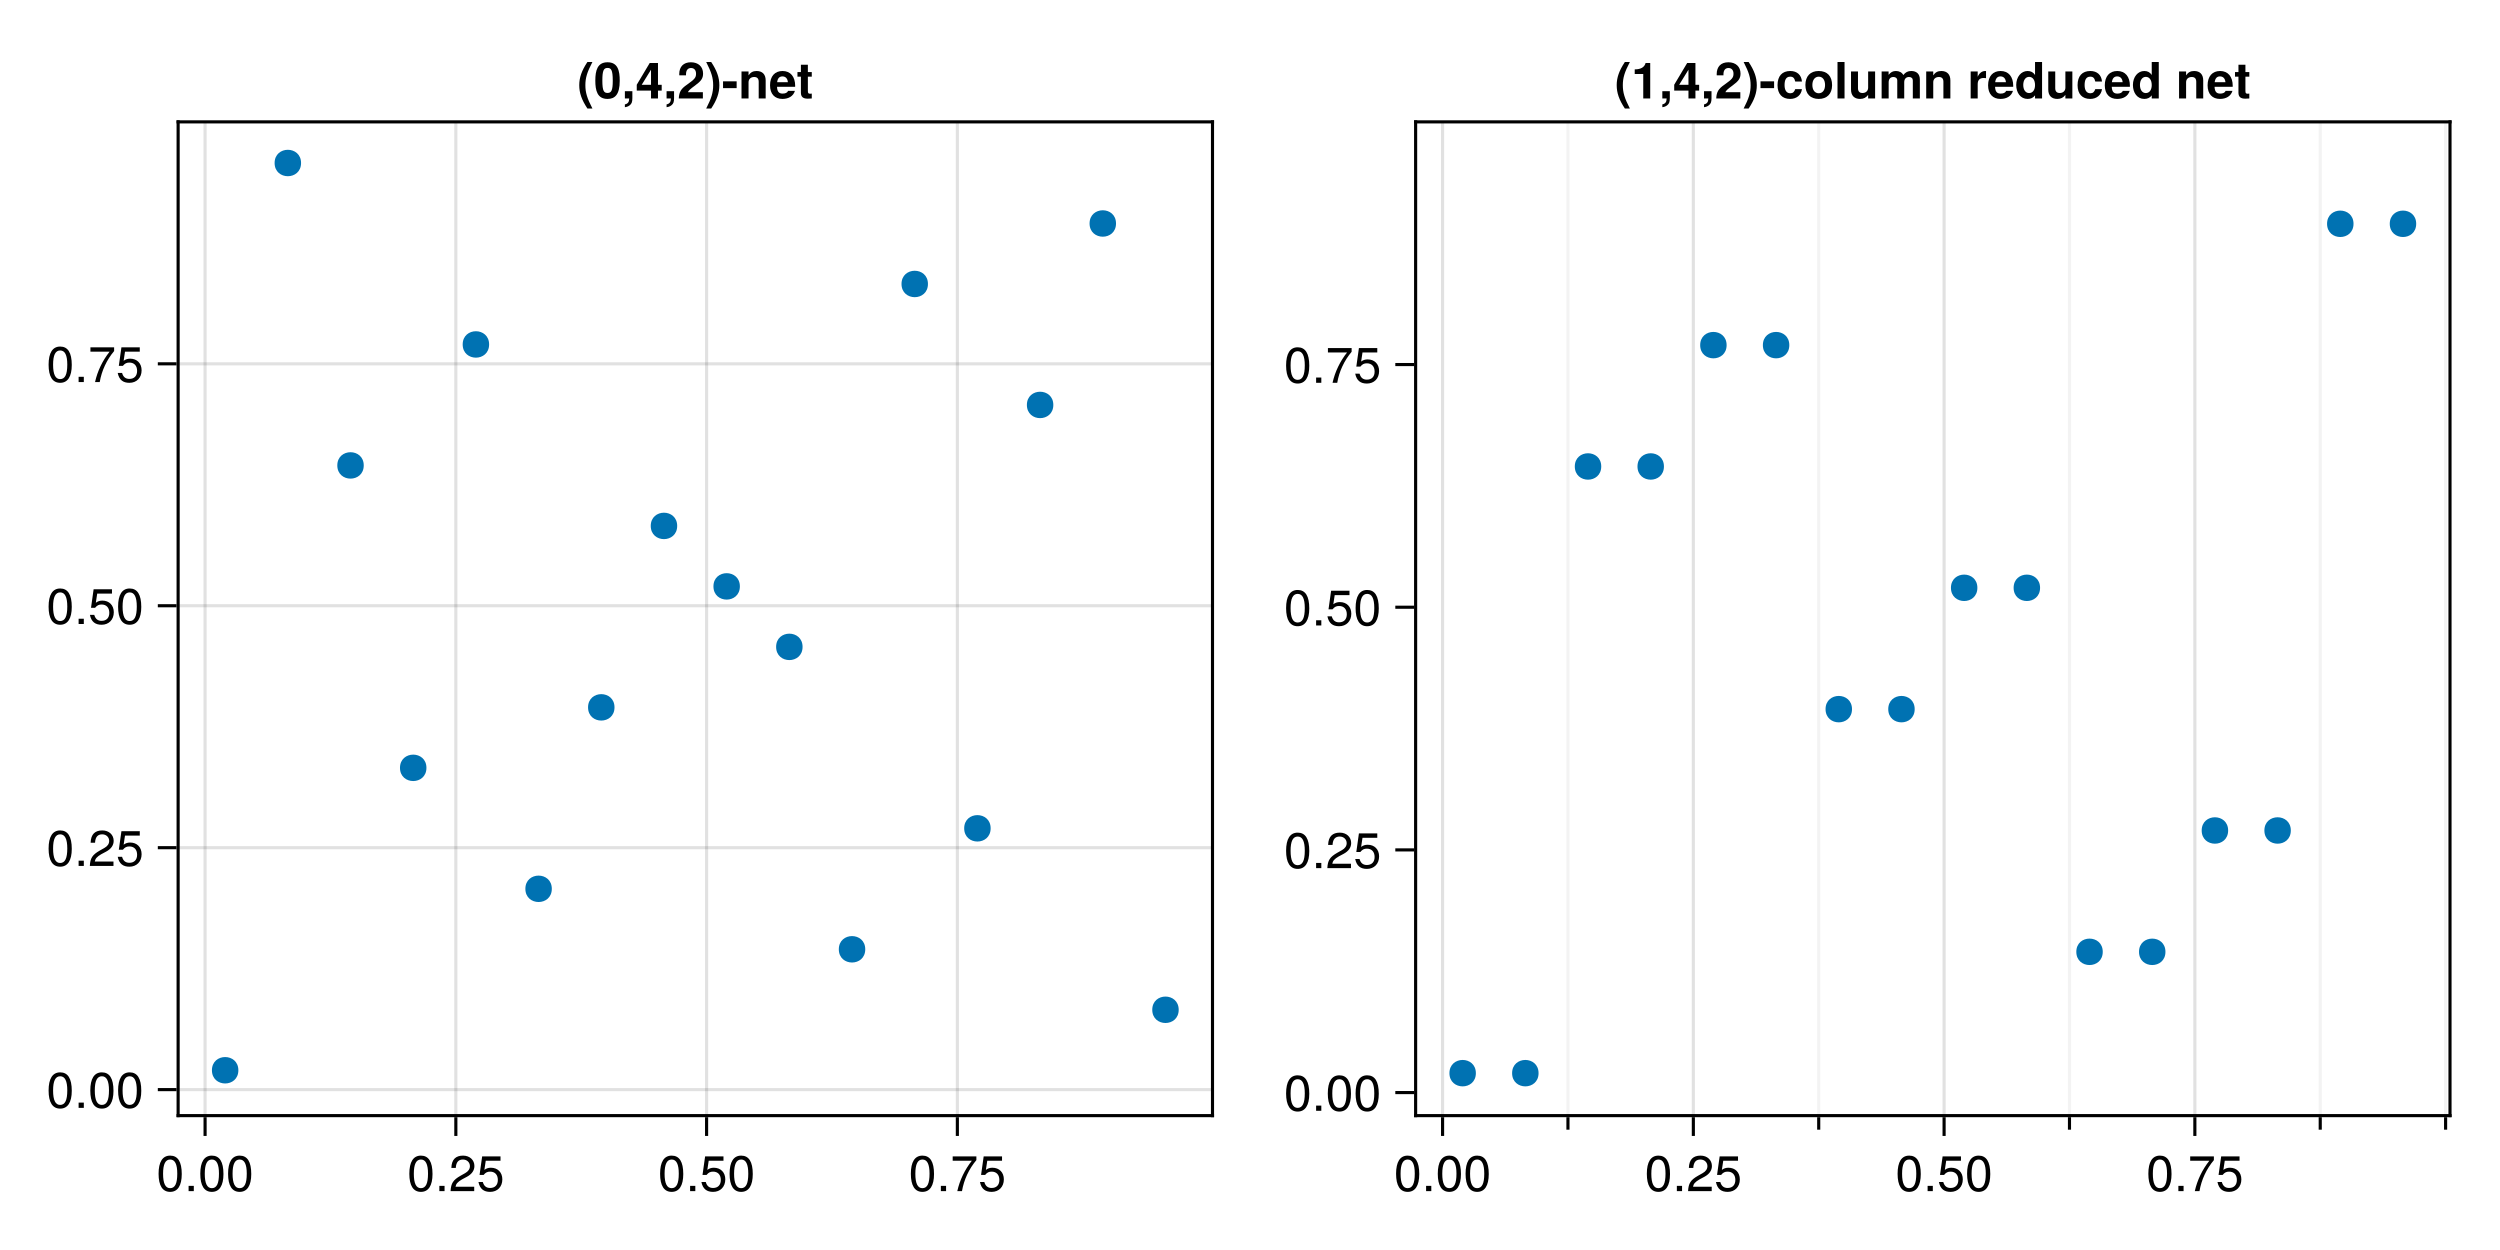 <?xml version="1.0" encoding="UTF-8"?>
<svg xmlns="http://www.w3.org/2000/svg" xmlns:xlink="http://www.w3.org/1999/xlink" width="600" height="300" viewBox="0 0 600 300">
<defs>
<g>
<g id="glyph-0-0-dXJRCgRQ">
<path d="M 6.078 -4.094 C 6.078 -1.297 5.094 0.188 3.297 0.188 C 1.469 0.188 0.516 -1.297 0.516 -4.156 C 0.516 -7.016 1.469 -8.516 3.297 -8.516 C 5.141 -8.516 6.078 -7.047 6.078 -4.094 Z M 5 -4.188 C 5 -6.469 4.438 -7.578 3.297 -7.578 C 2.156 -7.578 1.594 -6.484 1.594 -4.156 C 1.594 -1.828 2.156 -0.703 3.281 -0.703 C 4.453 -0.703 5 -1.781 5 -4.188 Z M 5 -4.188 "/>
</g>
<g id="glyph-1-0-dXJRCgRQ">
<path d="M 2.297 0 C 2.297 0 1.047 0 1.047 0 C 1.047 0 1.047 -1.25 1.047 -1.25 C 1.047 -1.25 2.297 -1.25 2.297 -1.25 C 2.297 -1.25 2.297 0 2.297 0 Z M 2.297 0 "/>
</g>
<g id="glyph-1-1-dXJRCgRQ">
<path d="M 6.078 -4.094 C 6.078 -1.297 5.094 0.188 3.297 0.188 C 1.469 0.188 0.516 -1.297 0.516 -4.156 C 0.516 -7.016 1.469 -8.516 3.297 -8.516 C 5.141 -8.516 6.078 -7.047 6.078 -4.094 Z M 5 -4.188 C 5 -6.469 4.438 -7.578 3.297 -7.578 C 2.156 -7.578 1.594 -6.484 1.594 -4.156 C 1.594 -1.828 2.156 -0.703 3.281 -0.703 C 4.453 -0.703 5 -1.781 5 -4.188 Z M 5 -4.188 "/>
</g>
<g id="glyph-1-2-dXJRCgRQ">
<path d="M 6.156 -2.812 C 6.156 -1.016 4.953 0.188 3.234 0.188 C 1.734 0.188 0.766 -0.484 0.422 -2.188 C 0.422 -2.188 1.469 -2.188 1.469 -2.188 C 1.734 -1.219 2.297 -0.75 3.219 -0.75 C 4.375 -0.75 5.078 -1.453 5.078 -2.672 C 5.078 -3.938 4.359 -4.672 3.219 -4.672 C 2.562 -4.672 2.141 -4.469 1.656 -3.875 C 1.656 -3.875 0.688 -3.875 0.688 -3.875 C 0.688 -3.875 1.312 -8.328 1.312 -8.328 C 1.312 -8.328 5.719 -8.328 5.719 -8.328 C 5.719 -8.328 5.719 -7.281 5.719 -7.281 C 5.719 -7.281 2.172 -7.281 2.172 -7.281 C 2.172 -7.281 1.844 -5.094 1.844 -5.094 C 2.328 -5.453 2.812 -5.609 3.406 -5.609 C 5.047 -5.609 6.156 -4.5 6.156 -2.812 Z M 6.156 -2.812 "/>
</g>
<g id="glyph-2-0-dXJRCgRQ">
<path d="M 6.078 -4.094 C 6.078 -1.297 5.094 0.188 3.297 0.188 C 1.469 0.188 0.516 -1.297 0.516 -4.156 C 0.516 -7.016 1.469 -8.516 3.297 -8.516 C 5.141 -8.516 6.078 -7.047 6.078 -4.094 Z M 5 -4.188 C 5 -6.469 4.438 -7.578 3.297 -7.578 C 2.156 -7.578 1.594 -6.484 1.594 -4.156 C 1.594 -1.828 2.156 -0.703 3.281 -0.703 C 4.453 -0.703 5 -1.781 5 -4.188 Z M 5 -4.188 "/>
</g>
<g id="glyph-3-0-dXJRCgRQ">
<path d="M 6.078 -4.094 C 6.078 -1.297 5.094 0.188 3.297 0.188 C 1.469 0.188 0.516 -1.297 0.516 -4.156 C 0.516 -7.016 1.469 -8.516 3.297 -8.516 C 5.141 -8.516 6.078 -7.047 6.078 -4.094 Z M 5 -4.188 C 5 -6.469 4.438 -7.578 3.297 -7.578 C 2.156 -7.578 1.594 -6.484 1.594 -4.156 C 1.594 -1.828 2.156 -0.703 3.281 -0.703 C 4.453 -0.703 5 -1.781 5 -4.188 Z M 5 -4.188 "/>
</g>
<g id="glyph-3-1-dXJRCgRQ">
<path d="M 6.156 -2.812 C 6.156 -1.016 4.953 0.188 3.234 0.188 C 1.734 0.188 0.766 -0.484 0.422 -2.188 C 0.422 -2.188 1.469 -2.188 1.469 -2.188 C 1.734 -1.219 2.297 -0.75 3.219 -0.75 C 4.375 -0.75 5.078 -1.453 5.078 -2.672 C 5.078 -3.938 4.359 -4.672 3.219 -4.672 C 2.562 -4.672 2.141 -4.469 1.656 -3.875 C 1.656 -3.875 0.688 -3.875 0.688 -3.875 C 0.688 -3.875 1.312 -8.328 1.312 -8.328 C 1.312 -8.328 5.719 -8.328 5.719 -8.328 C 5.719 -8.328 5.719 -7.281 5.719 -7.281 C 5.719 -7.281 2.172 -7.281 2.172 -7.281 C 2.172 -7.281 1.844 -5.094 1.844 -5.094 C 2.328 -5.453 2.812 -5.609 3.406 -5.609 C 5.047 -5.609 6.156 -4.5 6.156 -2.812 Z M 6.156 -2.812 "/>
</g>
<g id="glyph-3-2-dXJRCgRQ">
<path d="M 2.297 0 C 2.297 0 1.047 0 1.047 0 C 1.047 0 1.047 -1.25 1.047 -1.25 C 1.047 -1.25 2.297 -1.25 2.297 -1.25 C 2.297 -1.25 2.297 0 2.297 0 Z M 2.297 0 "/>
</g>
<g id="glyph-3-3-dXJRCgRQ">
<path d="M 6.125 -6.016 C 6.125 -4.969 5.516 -4.078 4.328 -3.438 C 4.328 -3.438 3.125 -2.797 3.125 -2.797 C 2.094 -2.188 1.703 -1.734 1.594 -1.047 C 1.594 -1.047 6.078 -1.047 6.078 -1.047 C 6.078 -1.047 6.078 0 6.078 0 C 6.078 0 0.406 0 0.406 0 C 0.5 -1.875 1.016 -2.672 2.797 -3.688 C 2.797 -3.688 3.906 -4.312 3.906 -4.312 C 4.656 -4.734 5.047 -5.312 5.047 -5.984 C 5.047 -6.906 4.328 -7.578 3.375 -7.578 C 2.328 -7.578 1.734 -6.984 1.656 -5.562 C 1.656 -5.562 0.594 -5.562 0.594 -5.562 C 0.656 -7.625 1.672 -8.516 3.406 -8.516 C 5.016 -8.516 6.125 -7.453 6.125 -6.016 Z M 6.125 -6.016 "/>
</g>
<g id="glyph-3-4-dXJRCgRQ">
<path d="M 6.234 -7.438 C 4.453 -5.312 3.25 -2.75 2.781 0 C 2.781 0 1.656 0 1.656 0 C 2.25 -2.656 3.453 -5.141 5.141 -7.281 C 5.141 -7.281 0.547 -7.281 0.547 -7.281 C 0.547 -7.281 0.547 -8.328 0.547 -8.328 C 0.547 -8.328 6.234 -8.328 6.234 -8.328 C 6.234 -8.328 6.234 -7.438 6.234 -7.438 Z M 6.234 -7.438 "/>
</g>
<g id="glyph-4-0-dXJRCgRQ">
<path d="M 2.297 0 C 2.297 0 1.047 0 1.047 0 C 1.047 0 1.047 -1.25 1.047 -1.25 C 1.047 -1.25 2.297 -1.25 2.297 -1.25 C 2.297 -1.25 2.297 0 2.297 0 Z M 2.297 0 "/>
</g>
<g id="glyph-4-1-dXJRCgRQ">
<path d="M 6.156 -2.812 C 6.156 -1.016 4.953 0.188 3.234 0.188 C 1.734 0.188 0.766 -0.484 0.422 -2.188 C 0.422 -2.188 1.469 -2.188 1.469 -2.188 C 1.734 -1.219 2.297 -0.75 3.219 -0.75 C 4.375 -0.75 5.078 -1.453 5.078 -2.672 C 5.078 -3.938 4.359 -4.672 3.219 -4.672 C 2.562 -4.672 2.141 -4.469 1.656 -3.875 C 1.656 -3.875 0.688 -3.875 0.688 -3.875 C 0.688 -3.875 1.312 -8.328 1.312 -8.328 C 1.312 -8.328 5.719 -8.328 5.719 -8.328 C 5.719 -8.328 5.719 -7.281 5.719 -7.281 C 5.719 -7.281 2.172 -7.281 2.172 -7.281 C 2.172 -7.281 1.844 -5.094 1.844 -5.094 C 2.328 -5.453 2.812 -5.609 3.406 -5.609 C 5.047 -5.609 6.156 -4.5 6.156 -2.812 Z M 6.156 -2.812 "/>
</g>
<g id="glyph-5-0-dXJRCgRQ">
<path d="M 6.125 -6.016 C 6.125 -4.969 5.516 -4.078 4.328 -3.438 C 4.328 -3.438 3.125 -2.797 3.125 -2.797 C 2.094 -2.188 1.703 -1.734 1.594 -1.047 C 1.594 -1.047 6.078 -1.047 6.078 -1.047 C 6.078 -1.047 6.078 0 6.078 0 C 6.078 0 0.406 0 0.406 0 C 0.5 -1.875 1.016 -2.672 2.797 -3.688 C 2.797 -3.688 3.906 -4.312 3.906 -4.312 C 4.656 -4.734 5.047 -5.312 5.047 -5.984 C 5.047 -6.906 4.328 -7.578 3.375 -7.578 C 2.328 -7.578 1.734 -6.984 1.656 -5.562 C 1.656 -5.562 0.594 -5.562 0.594 -5.562 C 0.656 -7.625 1.672 -8.516 3.406 -8.516 C 5.016 -8.516 6.125 -7.453 6.125 -6.016 Z M 6.125 -6.016 "/>
</g>
<g id="glyph-5-1-dXJRCgRQ">
<path d="M 6.078 -4.094 C 6.078 -1.297 5.094 0.188 3.297 0.188 C 1.469 0.188 0.516 -1.297 0.516 -4.156 C 0.516 -7.016 1.469 -8.516 3.297 -8.516 C 5.141 -8.516 6.078 -7.047 6.078 -4.094 Z M 5 -4.188 C 5 -6.469 4.438 -7.578 3.297 -7.578 C 2.156 -7.578 1.594 -6.484 1.594 -4.156 C 1.594 -1.828 2.156 -0.703 3.281 -0.703 C 4.453 -0.703 5 -1.781 5 -4.188 Z M 5 -4.188 "/>
</g>
<g id="glyph-6-0-dXJRCgRQ">
<path d="M 6.234 -7.438 C 4.453 -5.312 3.25 -2.75 2.781 0 C 2.781 0 1.656 0 1.656 0 C 2.25 -2.656 3.453 -5.141 5.141 -7.281 C 5.141 -7.281 0.547 -7.281 0.547 -7.281 C 0.547 -7.281 0.547 -8.328 0.547 -8.328 C 0.547 -8.328 6.234 -8.328 6.234 -8.328 C 6.234 -8.328 6.234 -7.438 6.234 -7.438 Z M 6.234 -7.438 "/>
</g>
<g id="glyph-6-1-dXJRCgRQ">
<path d="M 2.297 0 C 2.297 0 1.047 0 1.047 0 C 1.047 0 1.047 -1.25 1.047 -1.25 C 1.047 -1.25 2.297 -1.25 2.297 -1.25 C 2.297 -1.25 2.297 0 2.297 0 Z M 2.297 0 "/>
</g>
<g id="glyph-6-2-dXJRCgRQ">
<path d="M 6.078 -4.094 C 6.078 -1.297 5.094 0.188 3.297 0.188 C 1.469 0.188 0.516 -1.297 0.516 -4.156 C 0.516 -7.016 1.469 -8.516 3.297 -8.516 C 5.141 -8.516 6.078 -7.047 6.078 -4.094 Z M 5 -4.188 C 5 -6.469 4.438 -7.578 3.297 -7.578 C 2.156 -7.578 1.594 -6.484 1.594 -4.156 C 1.594 -1.828 2.156 -0.703 3.281 -0.703 C 4.453 -0.703 5 -1.781 5 -4.188 Z M 5 -4.188 "/>
</g>
<g id="glyph-7-0-dXJRCgRQ">
<path d="M 6.078 -4.094 C 6.078 -1.297 5.094 0.188 3.297 0.188 C 1.469 0.188 0.516 -1.297 0.516 -4.156 C 0.516 -7.016 1.469 -8.516 3.297 -8.516 C 5.141 -8.516 6.078 -7.047 6.078 -4.094 Z M 5 -4.188 C 5 -6.469 4.438 -7.578 3.297 -7.578 C 2.156 -7.578 1.594 -6.484 1.594 -4.156 C 1.594 -1.828 2.156 -0.703 3.281 -0.703 C 4.453 -0.703 5 -1.781 5 -4.188 Z M 5 -4.188 "/>
</g>
<g id="glyph-7-1-dXJRCgRQ">
<path d="M 6.125 -6.016 C 6.125 -4.969 5.516 -4.078 4.328 -3.438 C 4.328 -3.438 3.125 -2.797 3.125 -2.797 C 2.094 -2.188 1.703 -1.734 1.594 -1.047 C 1.594 -1.047 6.078 -1.047 6.078 -1.047 C 6.078 -1.047 6.078 0 6.078 0 C 6.078 0 0.406 0 0.406 0 C 0.5 -1.875 1.016 -2.672 2.797 -3.688 C 2.797 -3.688 3.906 -4.312 3.906 -4.312 C 4.656 -4.734 5.047 -5.312 5.047 -5.984 C 5.047 -6.906 4.328 -7.578 3.375 -7.578 C 2.328 -7.578 1.734 -6.984 1.656 -5.562 C 1.656 -5.562 0.594 -5.562 0.594 -5.562 C 0.656 -7.625 1.672 -8.516 3.406 -8.516 C 5.016 -8.516 6.125 -7.453 6.125 -6.016 Z M 6.125 -6.016 "/>
</g>
<g id="glyph-7-2-dXJRCgRQ">
<path d="M 6.156 -2.812 C 6.156 -1.016 4.953 0.188 3.234 0.188 C 1.734 0.188 0.766 -0.484 0.422 -2.188 C 0.422 -2.188 1.469 -2.188 1.469 -2.188 C 1.734 -1.219 2.297 -0.75 3.219 -0.75 C 4.375 -0.75 5.078 -1.453 5.078 -2.672 C 5.078 -3.938 4.359 -4.672 3.219 -4.672 C 2.562 -4.672 2.141 -4.469 1.656 -3.875 C 1.656 -3.875 0.688 -3.875 0.688 -3.875 C 0.688 -3.875 1.312 -8.328 1.312 -8.328 C 1.312 -8.328 5.719 -8.328 5.719 -8.328 C 5.719 -8.328 5.719 -7.281 5.719 -7.281 C 5.719 -7.281 2.172 -7.281 2.172 -7.281 C 2.172 -7.281 1.844 -5.094 1.844 -5.094 C 2.328 -5.453 2.812 -5.609 3.406 -5.609 C 5.047 -5.609 6.156 -4.5 6.156 -2.812 Z M 6.156 -2.812 "/>
</g>
<g id="glyph-8-0-dXJRCgRQ">
<path d="M 2.297 0 C 2.297 0 1.047 0 1.047 0 C 1.047 0 1.047 -1.25 1.047 -1.25 C 1.047 -1.25 2.297 -1.25 2.297 -1.25 C 2.297 -1.25 2.297 0 2.297 0 Z M 2.297 0 "/>
</g>
<g id="glyph-9-0-dXJRCgRQ">
<path d="M 6.078 -4.094 C 6.078 -1.297 5.094 0.188 3.297 0.188 C 1.469 0.188 0.516 -1.297 0.516 -4.156 C 0.516 -7.016 1.469 -8.516 3.297 -8.516 C 5.141 -8.516 6.078 -7.047 6.078 -4.094 Z M 5 -4.188 C 5 -6.469 4.438 -7.578 3.297 -7.578 C 2.156 -7.578 1.594 -6.484 1.594 -4.156 C 1.594 -1.828 2.156 -0.703 3.281 -0.703 C 4.453 -0.703 5 -1.781 5 -4.188 Z M 5 -4.188 "/>
</g>
<g id="glyph-9-1-dXJRCgRQ">
<path d="M 6.234 -7.438 C 4.453 -5.312 3.25 -2.75 2.781 0 C 2.781 0 1.656 0 1.656 0 C 2.25 -2.656 3.453 -5.141 5.141 -7.281 C 5.141 -7.281 0.547 -7.281 0.547 -7.281 C 0.547 -7.281 0.547 -8.328 0.547 -8.328 C 0.547 -8.328 6.234 -8.328 6.234 -8.328 C 6.234 -8.328 6.234 -7.438 6.234 -7.438 Z M 6.234 -7.438 "/>
</g>
<g id="glyph-9-2-dXJRCgRQ">
<path d="M 6.156 -2.812 C 6.156 -1.016 4.953 0.188 3.234 0.188 C 1.734 0.188 0.766 -0.484 0.422 -2.188 C 0.422 -2.188 1.469 -2.188 1.469 -2.188 C 1.734 -1.219 2.297 -0.75 3.219 -0.75 C 4.375 -0.75 5.078 -1.453 5.078 -2.672 C 5.078 -3.938 4.359 -4.672 3.219 -4.672 C 2.562 -4.672 2.141 -4.469 1.656 -3.875 C 1.656 -3.875 0.688 -3.875 0.688 -3.875 C 0.688 -3.875 1.312 -8.328 1.312 -8.328 C 1.312 -8.328 5.719 -8.328 5.719 -8.328 C 5.719 -8.328 5.719 -7.281 5.719 -7.281 C 5.719 -7.281 2.172 -7.281 2.172 -7.281 C 2.172 -7.281 1.844 -5.094 1.844 -5.094 C 2.328 -5.453 2.812 -5.609 3.406 -5.609 C 5.047 -5.609 6.156 -4.5 6.156 -2.812 Z M 6.156 -2.812 "/>
</g>
<g id="glyph-10-0-dXJRCgRQ">
<path d="M 2.297 0 C 2.297 0 1.047 0 1.047 0 C 1.047 0 1.047 -1.25 1.047 -1.25 C 1.047 -1.25 2.297 -1.25 2.297 -1.25 C 2.297 -1.25 2.297 0 2.297 0 Z M 2.297 0 "/>
</g>
<g id="glyph-11-0-dXJRCgRQ">
<path d="M 3.641 2.406 C 3.641 2.406 2.438 2.406 2.438 2.406 C 1.062 0.328 0.484 -1.328 0.484 -3.188 C 0.484 -5.016 1.062 -6.672 2.438 -8.75 C 2.438 -8.75 3.641 -8.75 3.641 -8.75 C 2.359 -6.297 1.953 -4.938 1.953 -3.188 C 1.953 -1.422 2.359 -0.078 3.641 2.406 Z M 3.641 2.406 "/>
</g>
<g id="glyph-11-1-dXJRCgRQ">
<path d="M 2.562 -0.109 C 2.562 0.828 2.406 1.266 1.922 1.641 C 1.594 1.891 1.266 2.031 0.766 2.094 C 0.766 2.094 0.766 1.422 0.766 1.422 C 1.469 1.266 1.797 0.859 1.797 0.031 C 1.797 0.031 1.797 0 1.797 0 C 1.797 0 0.766 0 0.766 0 C 0.766 0 0.766 -1.75 0.766 -1.75 C 0.766 -1.75 2.562 -1.75 2.562 -1.75 C 2.562 -1.75 2.562 -0.109 2.562 -0.109 Z M 2.562 -0.109 "/>
</g>
<g id="glyph-11-2-dXJRCgRQ">
<path d="M 6.547 0 C 6.547 0 4.875 0 4.875 0 C 4.875 0 4.875 -4 4.875 -4 C 4.875 -4.766 4.516 -5.156 3.797 -5.156 C 2.969 -5.156 2.438 -4.656 2.438 -3.891 C 2.438 -3.891 2.438 0 2.438 0 C 2.438 0 0.75 0 0.75 0 C 0.75 0 0.75 -6.484 0.75 -6.484 C 0.75 -6.484 2.438 -6.484 2.438 -6.484 C 2.438 -6.484 2.438 -5.547 2.438 -5.547 C 2.922 -6.266 3.5 -6.594 4.375 -6.594 C 5.766 -6.594 6.547 -5.766 6.547 -4.344 C 6.547 -4.344 6.547 0 6.547 0 Z M 6.547 0 "/>
</g>
<g id="glyph-11-3-dXJRCgRQ">
<path d="M 6.297 -3 C 6.297 -3 6.281 -2.797 6.281 -2.797 C 6.281 -2.797 1.938 -2.797 1.938 -2.797 C 1.984 -1.531 2.5 -1.172 3.281 -1.172 C 3.906 -1.172 4.422 -1.359 4.578 -1.828 C 4.578 -1.828 6.234 -1.828 6.234 -1.828 C 5.859 -0.547 4.688 0.109 3.234 0.109 C 1.391 0.109 0.266 -1.078 0.266 -3.156 C 0.266 -5.328 1.406 -6.594 3.266 -6.594 C 5.172 -6.594 6.297 -5.234 6.297 -3 Z M 4.547 -3.906 C 4.469 -4.844 3.953 -5.297 3.234 -5.297 C 2.5 -5.297 2.078 -4.812 1.969 -3.906 C 1.969 -3.906 4.547 -3.906 4.547 -3.906 Z M 4.547 -3.906 "/>
</g>
<g id="glyph-11-4-dXJRCgRQ">
<path d="M 4.531 0 C 4.531 0 2.859 0 2.859 0 C 2.859 0 2.859 -5.875 2.859 -5.875 C 2.859 -5.875 0.812 -5.875 0.812 -5.875 C 0.812 -5.875 0.812 -6.984 0.812 -6.984 C 2.281 -6.984 3.156 -7.5 3.422 -8.516 C 3.422 -8.516 4.531 -8.516 4.531 -8.516 C 4.531 -8.516 4.531 0 4.531 0 Z M 4.531 0 "/>
</g>
<g id="glyph-11-5-dXJRCgRQ">
<path d="M 6.266 -1.891 C 6.266 -1.891 5.375 -1.891 5.375 -1.891 C 5.375 -1.891 5.375 0 5.375 0 C 5.375 0 3.703 0 3.703 0 C 3.703 0 3.703 -1.891 3.703 -1.891 C 3.703 -1.891 0.281 -1.891 0.281 -1.891 C 0.281 -1.891 0.281 -3.297 0.281 -3.297 C 0.281 -3.297 3.391 -8.516 3.391 -8.516 C 3.391 -8.516 5.375 -8.516 5.375 -8.516 C 5.375 -8.516 5.375 -3.281 5.375 -3.281 C 5.375 -3.281 6.266 -3.281 6.266 -3.281 C 6.266 -3.281 6.266 -1.891 6.266 -1.891 Z M 3.703 -3.281 C 3.703 -3.281 3.703 -6.906 3.703 -6.906 C 3.703 -6.906 1.469 -3.281 1.469 -3.281 C 1.469 -3.281 3.703 -3.281 3.703 -3.281 Z M 3.703 -3.281 "/>
</g>
<g id="glyph-11-6-dXJRCgRQ">
<path d="M 6.188 -5.984 C 6.188 -4.844 5.75 -4.188 4.266 -3.109 C 3.031 -2.203 2.766 -1.953 2.547 -1.5 C 2.547 -1.5 6.141 -1.5 6.141 -1.5 C 6.141 -1.5 6.141 0 6.141 0 C 6.141 0 0.359 0 0.359 0 C 0.438 -1.578 0.891 -2.328 2.328 -3.312 C 4.203 -4.641 4.5 -5.016 4.5 -5.953 C 4.5 -6.797 4.047 -7.312 3.297 -7.312 C 2.531 -7.312 2.094 -6.766 2.094 -5.812 C 2.094 -5.812 2.094 -5.547 2.094 -5.547 C 2.094 -5.547 0.484 -5.547 0.484 -5.547 C 0.469 -5.672 0.469 -5.766 0.469 -5.844 C 0.469 -7.641 1.5 -8.688 3.266 -8.688 C 5.047 -8.688 6.188 -7.625 6.188 -5.984 Z M 6.188 -5.984 "/>
</g>
<g id="glyph-11-7-dXJRCgRQ">
<path d="M 3.422 -3.172 C 3.422 -1.328 2.844 0.328 1.469 2.406 C 1.469 2.406 0.266 2.406 0.266 2.406 C 1.531 -0.047 1.938 -1.422 1.938 -3.172 C 1.938 -4.938 1.531 -6.281 0.266 -8.75 C 0.266 -8.75 1.469 -8.75 1.469 -8.75 C 2.844 -6.672 3.422 -5.016 3.422 -3.172 Z M 3.422 -3.172 "/>
</g>
<g id="glyph-11-8-dXJRCgRQ">
<path d="M 3.578 -2.484 C 3.578 -2.484 0.312 -2.484 0.312 -2.484 C 0.312 -2.484 0.312 -4.109 0.312 -4.109 C 0.312 -4.109 3.578 -4.109 3.578 -4.109 C 3.578 -4.109 3.578 -2.484 3.578 -2.484 Z M 3.578 -2.484 "/>
</g>
<g id="glyph-11-9-dXJRCgRQ">
<path d="M 6.266 -2.25 C 6.109 -0.859 5.016 0.109 3.438 0.109 C 1.531 0.109 0.406 -1.062 0.406 -3.188 C 0.406 -5.406 1.531 -6.594 3.469 -6.594 C 5.094 -6.594 6.141 -5.641 6.266 -4.062 C 6.266 -4.062 4.656 -4.062 4.656 -4.062 C 4.469 -4.906 4.141 -5.234 3.453 -5.234 C 2.406 -5.234 2.094 -4.375 2.094 -3.188 C 2.094 -1.938 2.609 -1.25 3.453 -1.25 C 4.109 -1.25 4.438 -1.578 4.656 -2.25 C 4.656 -2.25 6.266 -2.25 6.266 -2.25 Z M 6.266 -2.25 "/>
</g>
<g id="glyph-11-1-dXJRCgRQ0">
<path d="M 2.484 0 C 2.484 0 0.797 0 0.797 0 C 0.797 0 0.797 -8.75 0.797 -8.75 C 0.797 -8.75 2.484 -8.75 2.484 -8.75 C 2.484 -8.75 2.484 0 2.484 0 Z M 2.484 0 "/>
</g>
<g id="glyph-11-1-dXJRCgRQ1">
<path d="M 6.484 0 C 6.484 0 4.812 0 4.812 0 C 4.812 0 4.812 -0.859 4.812 -0.859 C 4.328 -0.219 3.75 0.109 2.875 0.109 C 1.484 0.109 0.703 -0.703 0.703 -2.141 C 0.703 -2.141 0.703 -6.484 0.703 -6.484 C 0.703 -6.484 2.375 -6.484 2.375 -6.484 C 2.375 -6.484 2.375 -2.484 2.375 -2.484 C 2.375 -1.703 2.734 -1.312 3.453 -1.312 C 4.266 -1.312 4.812 -1.828 4.812 -2.594 C 4.812 -2.594 4.812 -6.484 4.812 -6.484 C 4.812 -6.484 6.484 -6.484 6.484 -6.484 C 6.484 -6.484 6.484 0 6.484 0 Z M 6.484 0 "/>
</g>
<g id="glyph-11-1-dXJRCgRQ2">
<path d="M 9.891 0 C 9.891 0 8.203 0 8.203 0 C 8.203 0 8.203 -4.312 8.203 -4.312 C 8.203 -4.844 7.859 -5.156 7.297 -5.156 C 6.578 -5.156 6.141 -4.688 6.141 -3.891 C 6.141 -3.891 6.141 0 6.141 0 C 6.141 0 4.469 0 4.469 0 C 4.469 0 4.469 -4.312 4.469 -4.312 C 4.469 -4.844 4.109 -5.156 3.547 -5.156 C 2.828 -5.156 2.406 -4.688 2.406 -3.891 C 2.406 -3.891 2.406 0 2.406 0 C 2.406 0 0.719 0 0.719 0 C 0.719 0 0.719 -6.484 0.719 -6.484 C 0.719 -6.484 2.391 -6.484 2.391 -6.484 C 2.391 -6.484 2.391 -5.672 2.391 -5.672 C 2.938 -6.344 3.422 -6.594 4.156 -6.594 C 4.969 -6.594 5.609 -6.234 5.922 -5.625 C 6.438 -6.297 7.016 -6.594 7.828 -6.594 C 9.125 -6.594 9.891 -5.844 9.891 -4.578 C 9.891 -4.578 9.891 0 9.891 0 Z M 9.891 0 "/>
</g>
<g id="glyph-11-1-dXJRCgRQ3">
</g>
<g id="glyph-11-1-dXJRCgRQ4">
<path d="M 4.438 -4.875 C 4.219 -4.906 4.094 -4.922 3.906 -4.922 C 2.922 -4.922 2.438 -4.422 2.438 -3.438 C 2.438 -3.438 2.438 0 2.438 0 C 2.438 0 0.75 0 0.75 0 C 0.75 0 0.75 -6.484 0.75 -6.484 C 0.75 -6.484 2.438 -6.484 2.438 -6.484 C 2.438 -6.484 2.438 -5.203 2.438 -5.203 C 2.797 -6.078 3.469 -6.594 4.234 -6.594 C 4.281 -6.594 4.344 -6.594 4.438 -6.578 C 4.438 -6.578 4.438 -4.875 4.438 -4.875 Z M 4.438 -4.875 "/>
</g>
<g id="glyph-11-1-dXJRCgRQ5">
<path d="M 6.547 0 C 6.547 0 4.859 0 4.859 0 C 4.859 0 4.859 -0.75 4.859 -0.75 C 4.438 -0.188 3.875 0.109 3.078 0.109 C 1.359 0.109 0.344 -1.391 0.344 -3.234 C 0.344 -5.188 1.531 -6.594 3.078 -6.594 C 3.875 -6.594 4.438 -6.281 4.859 -5.641 C 4.859 -5.641 4.859 -8.75 4.859 -8.75 C 4.859 -8.75 6.547 -8.75 6.547 -8.75 C 6.547 -8.75 6.547 0 6.547 0 Z M 4.859 -3.203 C 4.859 -4.438 4.297 -5.188 3.438 -5.188 C 2.609 -5.188 2.031 -4.422 2.031 -3.234 C 2.031 -2.047 2.609 -1.297 3.438 -1.297 C 4.281 -1.297 4.859 -2.031 4.859 -3.203 Z M 4.859 -3.203 "/>
</g>
<g id="glyph-11-1-dXJRCgRQ6">
<path d="M 3.609 0 C 3.312 0.016 3.016 0.047 2.641 0.047 C 1.531 0.047 1 -0.375 1 -1.391 C 1 -1.391 1 -5.234 1 -5.234 C 1 -5.234 0.172 -5.234 0.172 -5.234 C 0.172 -5.234 0.172 -6.344 0.172 -6.344 C 0.172 -6.344 1 -6.344 1 -6.344 C 1 -6.344 1 -8.094 1 -8.094 C 1 -8.094 2.672 -8.094 2.672 -8.094 C 2.672 -8.094 2.672 -6.344 2.672 -6.344 C 2.672 -6.344 3.609 -6.344 3.609 -6.344 C 3.609 -6.344 3.609 -5.234 3.609 -5.234 C 3.609 -5.234 2.672 -5.234 2.672 -5.234 C 2.672 -5.234 2.672 -1.844 2.672 -1.844 C 2.672 -1.266 2.781 -1.141 3.234 -1.141 C 3.344 -1.141 3.438 -1.156 3.609 -1.172 C 3.609 -1.172 3.609 0 3.609 0 Z M 3.609 0 "/>
</g>
<g id="glyph-12-0-dXJRCgRQ">
<path d="M 6.203 -4.234 C 6.203 -0.875 5 0.109 3.281 0.109 C 0.812 0.109 0.344 -1.906 0.344 -4.281 C 0.344 -6.734 0.844 -8.688 3.281 -8.688 C 5.766 -8.688 6.203 -6.641 6.203 -4.234 Z M 4.531 -4.266 C 4.531 -6.906 4.109 -7.328 3.281 -7.328 C 2.375 -7.328 2.031 -6.766 2.031 -4.297 C 2.031 -1.766 2.422 -1.328 3.281 -1.328 C 4.172 -1.328 4.531 -1.891 4.531 -4.266 Z M 4.531 -4.266 "/>
</g>
<g id="glyph-12-1-dXJRCgRQ">
<path d="M 2.562 -0.109 C 2.562 0.828 2.406 1.266 1.922 1.641 C 1.594 1.891 1.266 2.031 0.766 2.094 C 0.766 2.094 0.766 1.422 0.766 1.422 C 1.469 1.266 1.797 0.859 1.797 0.031 C 1.797 0.031 1.797 0 1.797 0 C 1.797 0 0.766 0 0.766 0 C 0.766 0 0.766 -1.75 0.766 -1.75 C 0.766 -1.75 2.562 -1.75 2.562 -1.75 C 2.562 -1.75 2.562 -0.109 2.562 -0.109 Z M 2.562 -0.109 "/>
</g>
<g id="glyph-12-2-dXJRCgRQ">
<path d="M 3.578 -2.484 C 3.578 -2.484 0.312 -2.484 0.312 -2.484 C 0.312 -2.484 0.312 -4.109 0.312 -4.109 C 0.312 -4.109 3.578 -4.109 3.578 -4.109 C 3.578 -4.109 3.578 -2.484 3.578 -2.484 Z M 3.578 -2.484 "/>
</g>
<g id="glyph-12-3-dXJRCgRQ">
<path d="M 3.609 0 C 3.312 0.016 3.016 0.047 2.641 0.047 C 1.531 0.047 1 -0.375 1 -1.391 C 1 -1.391 1 -5.234 1 -5.234 C 1 -5.234 0.172 -5.234 0.172 -5.234 C 0.172 -5.234 0.172 -6.344 0.172 -6.344 C 0.172 -6.344 1 -6.344 1 -6.344 C 1 -6.344 1 -8.094 1 -8.094 C 1 -8.094 2.672 -8.094 2.672 -8.094 C 2.672 -8.094 2.672 -6.344 2.672 -6.344 C 2.672 -6.344 3.609 -6.344 3.609 -6.344 C 3.609 -6.344 3.609 -5.234 3.609 -5.234 C 3.609 -5.234 2.672 -5.234 2.672 -5.234 C 2.672 -5.234 2.672 -1.844 2.672 -1.844 C 2.672 -1.266 2.781 -1.141 3.234 -1.141 C 3.344 -1.141 3.438 -1.156 3.609 -1.172 C 3.609 -1.172 3.609 0 3.609 0 Z M 3.609 0 "/>
</g>
<g id="glyph-13-0-dXJRCgRQ">
<path d="M 6.266 -1.891 C 6.266 -1.891 5.375 -1.891 5.375 -1.891 C 5.375 -1.891 5.375 0 5.375 0 C 5.375 0 3.703 0 3.703 0 C 3.703 0 3.703 -1.891 3.703 -1.891 C 3.703 -1.891 0.281 -1.891 0.281 -1.891 C 0.281 -1.891 0.281 -3.297 0.281 -3.297 C 0.281 -3.297 3.391 -8.516 3.391 -8.516 C 3.391 -8.516 5.375 -8.516 5.375 -8.516 C 5.375 -8.516 5.375 -3.281 5.375 -3.281 C 5.375 -3.281 6.266 -3.281 6.266 -3.281 C 6.266 -3.281 6.266 -1.891 6.266 -1.891 Z M 3.703 -3.281 C 3.703 -3.281 3.703 -6.906 3.703 -6.906 C 3.703 -6.906 1.469 -3.281 1.469 -3.281 C 1.469 -3.281 3.703 -3.281 3.703 -3.281 Z M 3.703 -3.281 "/>
</g>
<g id="glyph-13-1-dXJRCgRQ">
<path d="M 6.188 -5.984 C 6.188 -4.844 5.75 -4.188 4.266 -3.109 C 3.031 -2.203 2.766 -1.953 2.547 -1.5 C 2.547 -1.5 6.141 -1.5 6.141 -1.5 C 6.141 -1.5 6.141 0 6.141 0 C 6.141 0 0.359 0 0.359 0 C 0.438 -1.578 0.891 -2.328 2.328 -3.312 C 4.203 -4.641 4.5 -5.016 4.5 -5.953 C 4.5 -6.797 4.047 -7.312 3.297 -7.312 C 2.531 -7.312 2.094 -6.766 2.094 -5.812 C 2.094 -5.812 2.094 -5.547 2.094 -5.547 C 2.094 -5.547 0.484 -5.547 0.484 -5.547 C 0.469 -5.672 0.469 -5.766 0.469 -5.844 C 0.469 -7.641 1.5 -8.688 3.266 -8.688 C 5.047 -8.688 6.188 -7.625 6.188 -5.984 Z M 6.188 -5.984 "/>
</g>
<g id="glyph-13-2-dXJRCgRQ">
<path d="M 3.422 -3.172 C 3.422 -1.328 2.844 0.328 1.469 2.406 C 1.469 2.406 0.266 2.406 0.266 2.406 C 1.531 -0.047 1.938 -1.422 1.938 -3.172 C 1.938 -4.938 1.531 -6.281 0.266 -8.75 C 0.266 -8.75 1.469 -8.75 1.469 -8.75 C 2.844 -6.672 3.422 -5.016 3.422 -3.172 Z M 3.422 -3.172 "/>
</g>
<g id="glyph-14-0-dXJRCgRQ">
<path d="M 6.078 -4.094 C 6.078 -1.297 5.094 0.188 3.297 0.188 C 1.469 0.188 0.516 -1.297 0.516 -4.156 C 0.516 -7.016 1.469 -8.516 3.297 -8.516 C 5.141 -8.516 6.078 -7.047 6.078 -4.094 Z M 5 -4.188 C 5 -6.469 4.438 -7.578 3.297 -7.578 C 2.156 -7.578 1.594 -6.484 1.594 -4.156 C 1.594 -1.828 2.156 -0.703 3.281 -0.703 C 4.453 -0.703 5 -1.781 5 -4.188 Z M 5 -4.188 "/>
</g>
<g id="glyph-15-0-dXJRCgRQ">
<path d="M 6.156 -2.812 C 6.156 -1.016 4.953 0.188 3.234 0.188 C 1.734 0.188 0.766 -0.484 0.422 -2.188 C 0.422 -2.188 1.469 -2.188 1.469 -2.188 C 1.734 -1.219 2.297 -0.75 3.219 -0.75 C 4.375 -0.75 5.078 -1.453 5.078 -2.672 C 5.078 -3.938 4.359 -4.672 3.219 -4.672 C 2.562 -4.672 2.141 -4.469 1.656 -3.875 C 1.656 -3.875 0.688 -3.875 0.688 -3.875 C 0.688 -3.875 1.312 -8.328 1.312 -8.328 C 1.312 -8.328 5.719 -8.328 5.719 -8.328 C 5.719 -8.328 5.719 -7.281 5.719 -7.281 C 5.719 -7.281 2.172 -7.281 2.172 -7.281 C 2.172 -7.281 1.844 -5.094 1.844 -5.094 C 2.328 -5.453 2.812 -5.609 3.406 -5.609 C 5.047 -5.609 6.156 -4.5 6.156 -2.812 Z M 6.156 -2.812 "/>
</g>
<g id="glyph-15-1-dXJRCgRQ">
<path d="M 6.078 -4.094 C 6.078 -1.297 5.094 0.188 3.297 0.188 C 1.469 0.188 0.516 -1.297 0.516 -4.156 C 0.516 -7.016 1.469 -8.516 3.297 -8.516 C 5.141 -8.516 6.078 -7.047 6.078 -4.094 Z M 5 -4.188 C 5 -6.469 4.438 -7.578 3.297 -7.578 C 2.156 -7.578 1.594 -6.484 1.594 -4.156 C 1.594 -1.828 2.156 -0.703 3.281 -0.703 C 4.453 -0.703 5 -1.781 5 -4.188 Z M 5 -4.188 "/>
</g>
<g id="glyph-16-0-dXJRCgRQ">
<path d="M 6.078 -4.094 C 6.078 -1.297 5.094 0.188 3.297 0.188 C 1.469 0.188 0.516 -1.297 0.516 -4.156 C 0.516 -7.016 1.469 -8.516 3.297 -8.516 C 5.141 -8.516 6.078 -7.047 6.078 -4.094 Z M 5 -4.188 C 5 -6.469 4.438 -7.578 3.297 -7.578 C 2.156 -7.578 1.594 -6.484 1.594 -4.156 C 1.594 -1.828 2.156 -0.703 3.281 -0.703 C 4.453 -0.703 5 -1.781 5 -4.188 Z M 5 -4.188 "/>
</g>
<g id="glyph-17-0-dXJRCgRQ">
<path d="M 6.078 -4.094 C 6.078 -1.297 5.094 0.188 3.297 0.188 C 1.469 0.188 0.516 -1.297 0.516 -4.156 C 0.516 -7.016 1.469 -8.516 3.297 -8.516 C 5.141 -8.516 6.078 -7.047 6.078 -4.094 Z M 5 -4.188 C 5 -6.469 4.438 -7.578 3.297 -7.578 C 2.156 -7.578 1.594 -6.484 1.594 -4.156 C 1.594 -1.828 2.156 -0.703 3.281 -0.703 C 4.453 -0.703 5 -1.781 5 -4.188 Z M 5 -4.188 "/>
</g>
<g id="glyph-18-0-dXJRCgRQ">
<path d="M 2.297 0 C 2.297 0 1.047 0 1.047 0 C 1.047 0 1.047 -1.25 1.047 -1.25 C 1.047 -1.25 2.297 -1.25 2.297 -1.25 C 2.297 -1.25 2.297 0 2.297 0 Z M 2.297 0 "/>
</g>
<g id="glyph-19-0-dXJRCgRQ">
<path d="M 6.234 -7.438 C 4.453 -5.312 3.25 -2.75 2.781 0 C 2.781 0 1.656 0 1.656 0 C 2.25 -2.656 3.453 -5.141 5.141 -7.281 C 5.141 -7.281 0.547 -7.281 0.547 -7.281 C 0.547 -7.281 0.547 -8.328 0.547 -8.328 C 0.547 -8.328 6.234 -8.328 6.234 -8.328 C 6.234 -8.328 6.234 -7.438 6.234 -7.438 Z M 6.234 -7.438 "/>
</g>
<g id="glyph-19-1-dXJRCgRQ">
<path d="M 6.156 -2.812 C 6.156 -1.016 4.953 0.188 3.234 0.188 C 1.734 0.188 0.766 -0.484 0.422 -2.188 C 0.422 -2.188 1.469 -2.188 1.469 -2.188 C 1.734 -1.219 2.297 -0.75 3.219 -0.75 C 4.375 -0.75 5.078 -1.453 5.078 -2.672 C 5.078 -3.938 4.359 -4.672 3.219 -4.672 C 2.562 -4.672 2.141 -4.469 1.656 -3.875 C 1.656 -3.875 0.688 -3.875 0.688 -3.875 C 0.688 -3.875 1.312 -8.328 1.312 -8.328 C 1.312 -8.328 5.719 -8.328 5.719 -8.328 C 5.719 -8.328 5.719 -7.281 5.719 -7.281 C 5.719 -7.281 2.172 -7.281 2.172 -7.281 C 2.172 -7.281 1.844 -5.094 1.844 -5.094 C 2.328 -5.453 2.812 -5.609 3.406 -5.609 C 5.047 -5.609 6.156 -4.5 6.156 -2.812 Z M 6.156 -2.812 "/>
</g>
<g id="glyph-20-0-dXJRCgRQ">
<path d="M 6.828 -3.188 C 6.828 -1.109 5.594 0.109 3.625 0.109 C 1.625 0.109 0.422 -1.109 0.422 -3.234 C 0.422 -5.359 1.625 -6.594 3.609 -6.594 C 5.641 -6.594 6.828 -5.391 6.828 -3.188 Z M 5.141 -3.219 C 5.141 -4.484 4.547 -5.234 3.625 -5.234 C 2.719 -5.234 2.094 -4.469 2.094 -3.234 C 2.094 -2 2.719 -1.25 3.625 -1.25 C 4.531 -1.25 5.141 -2 5.141 -3.219 Z M 5.141 -3.219 "/>
</g>
<g id="glyph-20-1-dXJRCgRQ">
<path d="M 6.484 0 C 6.484 0 4.812 0 4.812 0 C 4.812 0 4.812 -0.859 4.812 -0.859 C 4.328 -0.219 3.75 0.109 2.875 0.109 C 1.484 0.109 0.703 -0.703 0.703 -2.141 C 0.703 -2.141 0.703 -6.484 0.703 -6.484 C 0.703 -6.484 2.375 -6.484 2.375 -6.484 C 2.375 -6.484 2.375 -2.484 2.375 -2.484 C 2.375 -1.703 2.734 -1.312 3.453 -1.312 C 4.266 -1.312 4.812 -1.828 4.812 -2.594 C 4.812 -2.594 4.812 -6.484 4.812 -6.484 C 4.812 -6.484 6.484 -6.484 6.484 -6.484 C 6.484 -6.484 6.484 0 6.484 0 Z M 6.484 0 "/>
</g>
<g id="glyph-21-0-dXJRCgRQ">
<path d="M 6.266 -2.25 C 6.109 -0.859 5.016 0.109 3.438 0.109 C 1.531 0.109 0.406 -1.062 0.406 -3.188 C 0.406 -5.406 1.531 -6.594 3.469 -6.594 C 5.094 -6.594 6.141 -5.641 6.266 -4.062 C 6.266 -4.062 4.656 -4.062 4.656 -4.062 C 4.469 -4.906 4.141 -5.234 3.453 -5.234 C 2.406 -5.234 2.094 -4.375 2.094 -3.188 C 2.094 -1.938 2.609 -1.25 3.453 -1.25 C 4.109 -1.25 4.438 -1.578 4.656 -2.25 C 4.656 -2.25 6.266 -2.25 6.266 -2.25 Z M 6.266 -2.25 "/>
</g>
<g id="glyph-21-1-dXJRCgRQ">
<path d="M 6.547 0 C 6.547 0 4.875 0 4.875 0 C 4.875 0 4.875 -4 4.875 -4 C 4.875 -4.766 4.516 -5.156 3.797 -5.156 C 2.969 -5.156 2.438 -4.656 2.438 -3.891 C 2.438 -3.891 2.438 0 2.438 0 C 2.438 0 0.75 0 0.75 0 C 0.75 0 0.75 -6.484 0.75 -6.484 C 0.75 -6.484 2.438 -6.484 2.438 -6.484 C 2.438 -6.484 2.438 -5.547 2.438 -5.547 C 2.922 -6.266 3.5 -6.594 4.375 -6.594 C 5.766 -6.594 6.547 -5.766 6.547 -4.344 C 6.547 -4.344 6.547 0 6.547 0 Z M 6.547 0 "/>
</g>
</g>
</defs>
<rect x="-60" y="-30" width="720" height="360" fill="rgb(100%, 100%, 100%)" fill-opacity="1"/>
<path fill-rule="nonzero" fill="rgb(100%, 100%, 100%)" fill-opacity="1" d="M 42.75 267.75 L 291 267.75 L 291 29.25 L 42.75 29.25 Z M 42.75 267.75 "/>
<path fill-rule="nonzero" fill="rgb(100%, 100%, 100%)" fill-opacity="1" d="M 339.75 267.75 L 588 267.75 L 588 29.25 L 339.75 29.25 Z M 339.75 267.75 "/>
<path fill="none" stroke-width="1" stroke-linecap="butt" stroke-linejoin="miter" stroke="rgb(0%, 0%, 0%)" stroke-opacity="0.12" stroke-miterlimit="2" d="M 65.625 357 L 65.625 39 " transform="matrix(0.75, 0, 0, 0.75, 0, 0)"/>
<path fill="none" stroke-width="1" stroke-linecap="butt" stroke-linejoin="miter" stroke="rgb(0%, 0%, 0%)" stroke-opacity="0.12" stroke-miterlimit="2" d="M 145.87 357 L 145.87 39 " transform="matrix(0.75, 0, 0, 0.75, 0, 0)"/>
<path fill="none" stroke-width="1" stroke-linecap="butt" stroke-linejoin="miter" stroke="rgb(0%, 0%, 0%)" stroke-opacity="0.12" stroke-miterlimit="2" d="M 226.109 357 L 226.109 39 " transform="matrix(0.75, 0, 0, 0.75, 0, 0)"/>
<path fill="none" stroke-width="1" stroke-linecap="butt" stroke-linejoin="miter" stroke="rgb(0%, 0%, 0%)" stroke-opacity="0.12" stroke-miterlimit="2" d="M 306.354 357 L 306.354 39 " transform="matrix(0.75, 0, 0, 0.75, 0, 0)"/>
<path fill="none" stroke-width="1" stroke-linecap="butt" stroke-linejoin="miter" stroke="rgb(0%, 0%, 0%)" stroke-opacity="0.12" stroke-miterlimit="2" d="M 57 348.677 L 388 348.677 " transform="matrix(0.75, 0, 0, 0.75, 0, 0)"/>
<path fill="none" stroke-width="1" stroke-linecap="butt" stroke-linejoin="miter" stroke="rgb(0%, 0%, 0%)" stroke-opacity="0.12" stroke-miterlimit="2" d="M 57 271.26 L 388 271.26 " transform="matrix(0.75, 0, 0, 0.75, 0, 0)"/>
<path fill="none" stroke-width="1" stroke-linecap="butt" stroke-linejoin="miter" stroke="rgb(0%, 0%, 0%)" stroke-opacity="0.12" stroke-miterlimit="2" d="M 57 193.839 L 388 193.839 " transform="matrix(0.75, 0, 0, 0.75, 0, 0)"/>
<path fill="none" stroke-width="1" stroke-linecap="butt" stroke-linejoin="miter" stroke="rgb(0%, 0%, 0%)" stroke-opacity="0.12" stroke-miterlimit="2" d="M 57 116.422 L 388 116.422 " transform="matrix(0.75, 0, 0, 0.75, 0, 0)"/>
<path fill="none" stroke-width="1" stroke-linecap="butt" stroke-linejoin="miter" stroke="rgb(0%, 0%, 0%)" stroke-opacity="0.12" stroke-miterlimit="2" d="M 461.625 357 L 461.625 39 " transform="matrix(0.75, 0, 0, 0.75, 0, 0)"/>
<path fill="none" stroke-width="1" stroke-linecap="butt" stroke-linejoin="miter" stroke="rgb(0%, 0%, 0%)" stroke-opacity="0.12" stroke-miterlimit="2" d="M 541.87 357 L 541.87 39 " transform="matrix(0.75, 0, 0, 0.75, 0, 0)"/>
<path fill="none" stroke-width="1" stroke-linecap="butt" stroke-linejoin="miter" stroke="rgb(0%, 0%, 0%)" stroke-opacity="0.12" stroke-miterlimit="2" d="M 622.109 357 L 622.109 39 " transform="matrix(0.75, 0, 0, 0.75, 0, 0)"/>
<path fill="none" stroke-width="1" stroke-linecap="butt" stroke-linejoin="miter" stroke="rgb(0%, 0%, 0%)" stroke-opacity="0.12" stroke-miterlimit="2" d="M 702.354 357 L 702.354 39 " transform="matrix(0.75, 0, 0, 0.75, 0, 0)"/>
<path fill="none" stroke-width="1" stroke-linecap="butt" stroke-linejoin="miter" stroke="rgb(0%, 0%, 0%)" stroke-opacity="0.05" stroke-miterlimit="2" d="M 501.745 357 L 501.745 39 " transform="matrix(0.75, 0, 0, 0.75, 0, 0)"/>
<path fill="none" stroke-width="1" stroke-linecap="butt" stroke-linejoin="miter" stroke="rgb(0%, 0%, 0%)" stroke-opacity="0.05" stroke-miterlimit="2" d="M 581.99 357 L 581.99 39 " transform="matrix(0.75, 0, 0, 0.75, 0, 0)"/>
<path fill="none" stroke-width="1" stroke-linecap="butt" stroke-linejoin="miter" stroke="rgb(0%, 0%, 0%)" stroke-opacity="0.05" stroke-miterlimit="2" d="M 662.234 357 L 662.234 39 " transform="matrix(0.75, 0, 0, 0.75, 0, 0)"/>
<path fill="none" stroke-width="1" stroke-linecap="butt" stroke-linejoin="miter" stroke="rgb(0%, 0%, 0%)" stroke-opacity="0.05" stroke-miterlimit="2" d="M 742.474 357 L 742.474 39 " transform="matrix(0.75, 0, 0, 0.75, 0, 0)"/>
<path fill="none" stroke-width="1" stroke-linecap="butt" stroke-linejoin="miter" stroke="rgb(0%, 0%, 0%)" stroke-opacity="0.05" stroke-miterlimit="2" d="M 782.594 357 L 782.594 39 " transform="matrix(0.75, 0, 0, 0.75, 0, 0)"/>
<g fill="rgb(0%, 0%, 0%)" fill-opacity="1">
<use xlink:href="#glyph-0-0-dXJRCgRQ" x="37.544" y="285.864"/>
</g>
<g fill="rgb(0%, 0%, 0%)" fill-opacity="1">
<use xlink:href="#glyph-1-0-dXJRCgRQ" x="44.216" y="285.864"/>
</g>
<g fill="rgb(0%, 0%, 0%)" fill-opacity="1">
<use xlink:href="#glyph-2-0-dXJRCgRQ" x="47.552" y="285.864"/>
</g>
<g fill="rgb(0%, 0%, 0%)" fill-opacity="1">
<use xlink:href="#glyph-1-1-dXJRCgRQ" x="54.224" y="285.864"/>
</g>
<g fill="rgb(0%, 0%, 0%)" fill-opacity="1">
<use xlink:href="#glyph-3-0-dXJRCgRQ" x="97.725" y="285.864"/>
</g>
<g fill="rgb(0%, 0%, 0%)" fill-opacity="1">
<use xlink:href="#glyph-4-0-dXJRCgRQ" x="104.397" y="285.864"/>
</g>
<g fill="rgb(0%, 0%, 0%)" fill-opacity="1">
<use xlink:href="#glyph-5-0-dXJRCgRQ" x="107.733" y="285.864"/>
</g>
<g fill="rgb(0%, 0%, 0%)" fill-opacity="1">
<use xlink:href="#glyph-4-1-dXJRCgRQ" x="114.405" y="285.864"/>
</g>
<g fill="rgb(0%, 0%, 0%)" fill-opacity="1">
<use xlink:href="#glyph-5-1-dXJRCgRQ" x="157.907" y="285.864"/>
</g>
<g fill="rgb(0%, 0%, 0%)" fill-opacity="1">
<use xlink:href="#glyph-4-0-dXJRCgRQ" x="164.579" y="285.864"/>
</g>
<g fill="rgb(0%, 0%, 0%)" fill-opacity="1">
<use xlink:href="#glyph-3-1-dXJRCgRQ" x="167.915" y="285.864"/>
</g>
<g fill="rgb(0%, 0%, 0%)" fill-opacity="1">
<use xlink:href="#glyph-5-1-dXJRCgRQ" x="174.587" y="285.864"/>
</g>
<g fill="rgb(0%, 0%, 0%)" fill-opacity="1">
<use xlink:href="#glyph-3-0-dXJRCgRQ" x="218.089" y="285.864"/>
</g>
<g fill="rgb(0%, 0%, 0%)" fill-opacity="1">
<use xlink:href="#glyph-3-2-dXJRCgRQ" x="224.761" y="285.864"/>
</g>
<g fill="rgb(0%, 0%, 0%)" fill-opacity="1">
<use xlink:href="#glyph-6-0-dXJRCgRQ" x="228.097" y="285.864"/>
</g>
<g fill="rgb(0%, 0%, 0%)" fill-opacity="1">
<use xlink:href="#glyph-3-1-dXJRCgRQ" x="234.769" y="285.864"/>
</g>
<g fill="rgb(0%, 0%, 0%)" fill-opacity="1">
<use xlink:href="#glyph-1-1-dXJRCgRQ" x="11.148" y="265.882"/>
</g>
<g fill="rgb(0%, 0%, 0%)" fill-opacity="1">
<use xlink:href="#glyph-4-0-dXJRCgRQ" x="17.82" y="265.882"/>
</g>
<g fill="rgb(0%, 0%, 0%)" fill-opacity="1">
<use xlink:href="#glyph-1-1-dXJRCgRQ" x="21.156" y="265.882"/>
</g>
<g fill="rgb(0%, 0%, 0%)" fill-opacity="1">
<use xlink:href="#glyph-1-1-dXJRCgRQ" x="27.828" y="265.882"/>
</g>
<g fill="rgb(0%, 0%, 0%)" fill-opacity="1">
<use xlink:href="#glyph-7-0-dXJRCgRQ" x="11.148" y="207.818"/>
</g>
<g fill="rgb(0%, 0%, 0%)" fill-opacity="1">
<use xlink:href="#glyph-8-0-dXJRCgRQ" x="17.82" y="207.818"/>
</g>
<g fill="rgb(0%, 0%, 0%)" fill-opacity="1">
<use xlink:href="#glyph-7-1-dXJRCgRQ" x="21.156" y="207.818"/>
</g>
<g fill="rgb(0%, 0%, 0%)" fill-opacity="1">
<use xlink:href="#glyph-7-2-dXJRCgRQ" x="27.828" y="207.818"/>
</g>
<g fill="rgb(0%, 0%, 0%)" fill-opacity="1">
<use xlink:href="#glyph-1-1-dXJRCgRQ" x="11.148" y="149.753"/>
</g>
<g fill="rgb(0%, 0%, 0%)" fill-opacity="1">
<use xlink:href="#glyph-4-0-dXJRCgRQ" x="17.82" y="149.753"/>
</g>
<g fill="rgb(0%, 0%, 0%)" fill-opacity="1">
<use xlink:href="#glyph-1-2-dXJRCgRQ" x="21.156" y="149.753"/>
</g>
<g fill="rgb(0%, 0%, 0%)" fill-opacity="1">
<use xlink:href="#glyph-1-1-dXJRCgRQ" x="27.828" y="149.753"/>
</g>
<g fill="rgb(0%, 0%, 0%)" fill-opacity="1">
<use xlink:href="#glyph-9-0-dXJRCgRQ" x="11.148" y="91.689"/>
</g>
<g fill="rgb(0%, 0%, 0%)" fill-opacity="1">
<use xlink:href="#glyph-10-0-dXJRCgRQ" x="17.82" y="91.689"/>
</g>
<g fill="rgb(0%, 0%, 0%)" fill-opacity="1">
<use xlink:href="#glyph-9-1-dXJRCgRQ" x="21.156" y="91.689"/>
</g>
<g fill="rgb(0%, 0%, 0%)" fill-opacity="1">
<use xlink:href="#glyph-9-2-dXJRCgRQ" x="27.828" y="91.689"/>
</g>
<g fill="rgb(0%, 0%, 0%)" fill-opacity="1">
<use xlink:href="#glyph-11-0-dXJRCgRQ" x="138.537" y="23.634"/>
</g>
<g fill="rgb(0%, 0%, 0%)" fill-opacity="1">
<use xlink:href="#glyph-12-0-dXJRCgRQ" x="142.533" y="23.634"/>
</g>
<g fill="rgb(0%, 0%, 0%)" fill-opacity="1">
<use xlink:href="#glyph-12-1-dXJRCgRQ" x="149.205" y="23.634"/>
</g>
<g fill="rgb(0%, 0%, 0%)" fill-opacity="1">
<use xlink:href="#glyph-13-0-dXJRCgRQ" x="152.541" y="23.634"/>
</g>
<g fill="rgb(0%, 0%, 0%)" fill-opacity="1">
<use xlink:href="#glyph-11-1-dXJRCgRQ" x="159.213" y="23.634"/>
</g>
<g fill="rgb(0%, 0%, 0%)" fill-opacity="1">
<use xlink:href="#glyph-13-1-dXJRCgRQ" x="162.549" y="23.634"/>
</g>
<g fill="rgb(0%, 0%, 0%)" fill-opacity="1">
<use xlink:href="#glyph-13-2-dXJRCgRQ" x="169.221" y="23.634"/>
</g>
<g fill="rgb(0%, 0%, 0%)" fill-opacity="1">
<use xlink:href="#glyph-12-2-dXJRCgRQ" x="173.217" y="23.634"/>
</g>
<g fill="rgb(0%, 0%, 0%)" fill-opacity="1">
<use xlink:href="#glyph-11-2-dXJRCgRQ" x="177.213" y="23.634"/>
</g>
<g fill="rgb(0%, 0%, 0%)" fill-opacity="1">
<use xlink:href="#glyph-11-3-dXJRCgRQ" x="184.545" y="23.634"/>
</g>
<g fill="rgb(0%, 0%, 0%)" fill-opacity="1">
<use xlink:href="#glyph-12-3-dXJRCgRQ" x="191.217" y="23.634"/>
</g>
<path fill-rule="nonzero" fill="rgb(0%, 44.706%, 69.804%)" fill-opacity="1" d="M 57.207 256.863 C 57.207 252.633 50.863 252.633 50.863 256.863 C 50.863 261.094 57.207 261.094 57.207 256.863 Z M 57.207 256.863 "/>
<path fill-rule="nonzero" fill="rgb(0%, 44.706%, 69.804%)" fill-opacity="1" d="M 72.254 39.121 C 72.254 34.891 65.906 34.891 65.906 39.121 C 65.906 43.352 72.254 43.352 72.254 39.121 Z M 72.254 39.121 "/>
<path fill-rule="nonzero" fill="rgb(0%, 44.706%, 69.804%)" fill-opacity="1" d="M 87.297 111.703 C 87.297 107.473 80.953 107.473 80.953 111.703 C 80.953 115.93 87.297 115.93 87.297 111.703 Z M 87.297 111.703 "/>
<path fill-rule="nonzero" fill="rgb(0%, 44.706%, 69.804%)" fill-opacity="1" d="M 102.344 184.281 C 102.344 180.051 95.996 180.051 95.996 184.281 C 95.996 188.512 102.344 188.512 102.344 184.281 Z M 102.344 184.281 "/>
<path fill-rule="nonzero" fill="rgb(0%, 44.706%, 69.804%)" fill-opacity="1" d="M 117.387 82.668 C 117.387 78.438 111.043 78.438 111.043 82.668 C 111.043 86.898 117.387 86.898 117.387 82.668 Z M 117.387 82.668 "/>
<path fill-rule="nonzero" fill="rgb(0%, 44.706%, 69.804%)" fill-opacity="1" d="M 132.434 213.316 C 132.434 209.086 126.09 209.086 126.09 213.316 C 126.09 217.543 132.434 217.543 132.434 213.316 Z M 132.434 213.316 "/>
<path fill-rule="nonzero" fill="rgb(0%, 44.706%, 69.804%)" fill-opacity="1" d="M 147.48 169.766 C 147.48 165.535 141.133 165.535 141.133 169.766 C 141.133 173.996 147.48 173.996 147.48 169.766 Z M 147.48 169.766 "/>
<path fill-rule="nonzero" fill="rgb(0%, 44.706%, 69.804%)" fill-opacity="1" d="M 162.523 126.219 C 162.523 121.988 156.18 121.988 156.18 126.219 C 156.18 130.449 162.523 130.449 162.523 126.219 Z M 162.523 126.219 "/>
<path fill-rule="nonzero" fill="rgb(0%, 44.706%, 69.804%)" fill-opacity="1" d="M 177.57 140.734 C 177.57 136.504 171.227 136.504 171.227 140.734 C 171.227 144.965 177.57 144.965 177.57 140.734 Z M 177.57 140.734 "/>
<path fill-rule="nonzero" fill="rgb(0%, 44.706%, 69.804%)" fill-opacity="1" d="M 192.617 155.25 C 192.617 151.02 186.27 151.02 186.27 155.25 C 186.27 159.48 192.617 159.48 192.617 155.25 Z M 192.617 155.25 "/>
<path fill-rule="nonzero" fill="rgb(0%, 44.706%, 69.804%)" fill-opacity="1" d="M 207.66 227.832 C 207.66 223.602 201.316 223.602 201.316 227.832 C 201.316 232.062 207.66 232.062 207.66 227.832 Z M 207.66 227.832 "/>
<path fill-rule="nonzero" fill="rgb(0%, 44.706%, 69.804%)" fill-opacity="1" d="M 222.707 68.152 C 222.707 63.922 216.363 63.922 216.363 68.152 C 216.363 72.383 222.707 72.383 222.707 68.152 Z M 222.707 68.152 "/>
<path fill-rule="nonzero" fill="rgb(0%, 44.706%, 69.804%)" fill-opacity="1" d="M 237.754 198.797 C 237.754 194.57 231.406 194.57 231.406 198.797 C 231.406 203.027 237.754 203.027 237.754 198.797 Z M 237.754 198.797 "/>
<path fill-rule="nonzero" fill="rgb(0%, 44.706%, 69.804%)" fill-opacity="1" d="M 252.797 97.184 C 252.797 92.957 246.453 92.957 246.453 97.184 C 246.453 101.414 252.797 101.414 252.797 97.184 Z M 252.797 97.184 "/>
<path fill-rule="nonzero" fill="rgb(0%, 44.706%, 69.804%)" fill-opacity="1" d="M 267.844 53.637 C 267.844 49.406 261.496 49.406 261.496 53.637 C 261.496 57.867 267.844 57.867 267.844 53.637 Z M 267.844 53.637 "/>
<path fill-rule="nonzero" fill="rgb(0%, 44.706%, 69.804%)" fill-opacity="1" d="M 282.887 242.348 C 282.887 238.117 276.543 238.117 276.543 242.348 C 276.543 246.578 282.887 246.578 282.887 242.348 Z M 282.887 242.348 "/>
<g fill="rgb(0%, 0%, 0%)" fill-opacity="1">
<use xlink:href="#glyph-14-0-dXJRCgRQ" x="334.544" y="285.864"/>
</g>
<g fill="rgb(0%, 0%, 0%)" fill-opacity="1">
<use xlink:href="#glyph-6-1-dXJRCgRQ" x="341.216" y="285.864"/>
</g>
<g fill="rgb(0%, 0%, 0%)" fill-opacity="1">
<use xlink:href="#glyph-6-2-dXJRCgRQ" x="344.552" y="285.864"/>
</g>
<g fill="rgb(0%, 0%, 0%)" fill-opacity="1">
<use xlink:href="#glyph-3-0-dXJRCgRQ" x="351.224" y="285.864"/>
</g>
<g fill="rgb(0%, 0%, 0%)" fill-opacity="1">
<use xlink:href="#glyph-3-0-dXJRCgRQ" x="394.725" y="285.864"/>
</g>
<g fill="rgb(0%, 0%, 0%)" fill-opacity="1">
<use xlink:href="#glyph-3-2-dXJRCgRQ" x="401.397" y="285.864"/>
</g>
<g fill="rgb(0%, 0%, 0%)" fill-opacity="1">
<use xlink:href="#glyph-3-3-dXJRCgRQ" x="404.733" y="285.864"/>
</g>
<g fill="rgb(0%, 0%, 0%)" fill-opacity="1">
<use xlink:href="#glyph-15-0-dXJRCgRQ" x="411.405" y="285.864"/>
</g>
<g fill="rgb(0%, 0%, 0%)" fill-opacity="1">
<use xlink:href="#glyph-3-0-dXJRCgRQ" x="454.907" y="285.864"/>
</g>
<g fill="rgb(0%, 0%, 0%)" fill-opacity="1">
<use xlink:href="#glyph-3-2-dXJRCgRQ" x="461.579" y="285.864"/>
</g>
<g fill="rgb(0%, 0%, 0%)" fill-opacity="1">
<use xlink:href="#glyph-3-1-dXJRCgRQ" x="464.915" y="285.864"/>
</g>
<g fill="rgb(0%, 0%, 0%)" fill-opacity="1">
<use xlink:href="#glyph-15-1-dXJRCgRQ" x="471.587" y="285.864"/>
</g>
<g fill="rgb(0%, 0%, 0%)" fill-opacity="1">
<use xlink:href="#glyph-16-0-dXJRCgRQ" x="515.089" y="285.864"/>
</g>
<g fill="rgb(0%, 0%, 0%)" fill-opacity="1">
<use xlink:href="#glyph-3-2-dXJRCgRQ" x="521.761" y="285.864"/>
</g>
<g fill="rgb(0%, 0%, 0%)" fill-opacity="1">
<use xlink:href="#glyph-3-4-dXJRCgRQ" x="525.097" y="285.864"/>
</g>
<g fill="rgb(0%, 0%, 0%)" fill-opacity="1">
<use xlink:href="#glyph-3-1-dXJRCgRQ" x="531.769" y="285.864"/>
</g>
<g fill="rgb(0%, 0%, 0%)" fill-opacity="1">
<use xlink:href="#glyph-14-0-dXJRCgRQ" x="308.148" y="266.591"/>
</g>
<g fill="rgb(0%, 0%, 0%)" fill-opacity="1">
<use xlink:href="#glyph-6-1-dXJRCgRQ" x="314.82" y="266.591"/>
</g>
<g fill="rgb(0%, 0%, 0%)" fill-opacity="1">
<use xlink:href="#glyph-3-0-dXJRCgRQ" x="318.156" y="266.591"/>
</g>
<g fill="rgb(0%, 0%, 0%)" fill-opacity="1">
<use xlink:href="#glyph-3-0-dXJRCgRQ" x="324.828" y="266.591"/>
</g>
<g fill="rgb(0%, 0%, 0%)" fill-opacity="1">
<use xlink:href="#glyph-14-0-dXJRCgRQ" x="308.148" y="208.349"/>
</g>
<g fill="rgb(0%, 0%, 0%)" fill-opacity="1">
<use xlink:href="#glyph-6-1-dXJRCgRQ" x="314.82" y="208.349"/>
</g>
<g fill="rgb(0%, 0%, 0%)" fill-opacity="1">
<use xlink:href="#glyph-3-3-dXJRCgRQ" x="318.156" y="208.349"/>
</g>
<g fill="rgb(0%, 0%, 0%)" fill-opacity="1">
<use xlink:href="#glyph-3-1-dXJRCgRQ" x="324.828" y="208.349"/>
</g>
<g fill="rgb(0%, 0%, 0%)" fill-opacity="1">
<use xlink:href="#glyph-14-0-dXJRCgRQ" x="308.148" y="150.108"/>
</g>
<g fill="rgb(0%, 0%, 0%)" fill-opacity="1">
<use xlink:href="#glyph-6-1-dXJRCgRQ" x="314.82" y="150.108"/>
</g>
<g fill="rgb(0%, 0%, 0%)" fill-opacity="1">
<use xlink:href="#glyph-3-1-dXJRCgRQ" x="318.156" y="150.108"/>
</g>
<g fill="rgb(0%, 0%, 0%)" fill-opacity="1">
<use xlink:href="#glyph-3-0-dXJRCgRQ" x="324.828" y="150.108"/>
</g>
<g fill="rgb(0%, 0%, 0%)" fill-opacity="1">
<use xlink:href="#glyph-17-0-dXJRCgRQ" x="308.148" y="91.866"/>
</g>
<g fill="rgb(0%, 0%, 0%)" fill-opacity="1">
<use xlink:href="#glyph-18-0-dXJRCgRQ" x="314.82" y="91.866"/>
</g>
<g fill="rgb(0%, 0%, 0%)" fill-opacity="1">
<use xlink:href="#glyph-19-0-dXJRCgRQ" x="318.156" y="91.866"/>
</g>
<g fill="rgb(0%, 0%, 0%)" fill-opacity="1">
<use xlink:href="#glyph-19-1-dXJRCgRQ" x="324.828" y="91.866"/>
</g>
<g fill="rgb(0%, 0%, 0%)" fill-opacity="1">
<use xlink:href="#glyph-11-0-dXJRCgRQ" x="387.525" y="23.634"/>
</g>
<g fill="rgb(0%, 0%, 0%)" fill-opacity="1">
<use xlink:href="#glyph-11-4-dXJRCgRQ" x="391.521" y="23.634"/>
</g>
<g fill="rgb(0%, 0%, 0%)" fill-opacity="1">
<use xlink:href="#glyph-11-1-dXJRCgRQ" x="398.193" y="23.634"/>
</g>
<g fill="rgb(0%, 0%, 0%)" fill-opacity="1">
<use xlink:href="#glyph-11-5-dXJRCgRQ" x="401.529" y="23.634"/>
</g>
<g fill="rgb(0%, 0%, 0%)" fill-opacity="1">
<use xlink:href="#glyph-11-1-dXJRCgRQ" x="408.201" y="23.634"/>
</g>
<g fill="rgb(0%, 0%, 0%)" fill-opacity="1">
<use xlink:href="#glyph-11-6-dXJRCgRQ" x="411.537" y="23.634"/>
</g>
<g fill="rgb(0%, 0%, 0%)" fill-opacity="1">
<use xlink:href="#glyph-11-7-dXJRCgRQ" x="418.209" y="23.634"/>
</g>
<g fill="rgb(0%, 0%, 0%)" fill-opacity="1">
<use xlink:href="#glyph-11-8-dXJRCgRQ" x="422.205" y="23.634"/>
</g>
<g fill="rgb(0%, 0%, 0%)" fill-opacity="1">
<use xlink:href="#glyph-11-9-dXJRCgRQ" x="426.201" y="23.634"/>
</g>
<g fill="rgb(0%, 0%, 0%)" fill-opacity="1">
<use xlink:href="#glyph-20-0-dXJRCgRQ" x="432.873" y="23.634"/>
</g>
<g fill="rgb(0%, 0%, 0%)" fill-opacity="1">
<use xlink:href="#glyph-11-1-dXJRCgRQ0" x="440.205" y="23.634"/>
</g>
<g fill="rgb(0%, 0%, 0%)" fill-opacity="1">
<use xlink:href="#glyph-11-1-dXJRCgRQ1" x="443.541" y="23.634"/>
</g>
<g fill="rgb(0%, 0%, 0%)" fill-opacity="1">
<use xlink:href="#glyph-11-1-dXJRCgRQ2" x="450.873" y="23.634"/>
</g>
<g fill="rgb(0%, 0%, 0%)" fill-opacity="1">
<use xlink:href="#glyph-11-2-dXJRCgRQ" x="461.541" y="23.634"/>
</g>
<g fill="rgb(0%, 0%, 0%)" fill-opacity="1">
<use xlink:href="#glyph-11-1-dXJRCgRQ3" x="468.873" y="23.634"/>
</g>
<g fill="rgb(0%, 0%, 0%)" fill-opacity="1">
<use xlink:href="#glyph-11-1-dXJRCgRQ4" x="472.209" y="23.634"/>
</g>
<g fill="rgb(0%, 0%, 0%)" fill-opacity="1">
<use xlink:href="#glyph-11-3-dXJRCgRQ" x="476.877" y="23.634"/>
</g>
<g fill="rgb(0%, 0%, 0%)" fill-opacity="1">
<use xlink:href="#glyph-11-1-dXJRCgRQ5" x="483.549" y="23.634"/>
</g>
<g fill="rgb(0%, 0%, 0%)" fill-opacity="1">
<use xlink:href="#glyph-20-1-dXJRCgRQ" x="490.881" y="23.634"/>
</g>
<g fill="rgb(0%, 0%, 0%)" fill-opacity="1">
<use xlink:href="#glyph-21-0-dXJRCgRQ" x="498.213" y="23.634"/>
</g>
<g fill="rgb(0%, 0%, 0%)" fill-opacity="1">
<use xlink:href="#glyph-11-3-dXJRCgRQ" x="504.885" y="23.634"/>
</g>
<g fill="rgb(0%, 0%, 0%)" fill-opacity="1">
<use xlink:href="#glyph-11-1-dXJRCgRQ5" x="511.557" y="23.634"/>
</g>
<g fill="rgb(0%, 0%, 0%)" fill-opacity="1">
<use xlink:href="#glyph-11-1-dXJRCgRQ3" x="518.889" y="23.634"/>
</g>
<g fill="rgb(0%, 0%, 0%)" fill-opacity="1">
<use xlink:href="#glyph-21-1-dXJRCgRQ" x="522.225" y="23.634"/>
</g>
<g fill="rgb(0%, 0%, 0%)" fill-opacity="1">
<use xlink:href="#glyph-11-3-dXJRCgRQ" x="529.557" y="23.634"/>
</g>
<g fill="rgb(0%, 0%, 0%)" fill-opacity="1">
<use xlink:href="#glyph-11-1-dXJRCgRQ6" x="536.229" y="23.634"/>
</g>
<path fill-rule="nonzero" fill="rgb(0%, 44.706%, 69.804%)" fill-opacity="1" d="M 354.207 257.559 C 354.207 253.328 347.863 253.328 347.863 257.559 C 347.863 261.789 354.207 261.789 354.207 257.559 Z M 354.207 257.559 "/>
<path fill-rule="nonzero" fill="rgb(0%, 44.706%, 69.804%)" fill-opacity="1" d="M 369.254 257.559 C 369.254 253.328 362.906 253.328 362.906 257.559 C 362.906 261.789 369.254 261.789 369.254 257.559 Z M 369.254 257.559 "/>
<path fill-rule="nonzero" fill="rgb(0%, 44.706%, 69.804%)" fill-opacity="1" d="M 384.297 111.953 C 384.297 107.723 377.953 107.723 377.953 111.953 C 377.953 116.184 384.297 116.184 384.297 111.953 Z M 384.297 111.953 "/>
<path fill-rule="nonzero" fill="rgb(0%, 44.706%, 69.804%)" fill-opacity="1" d="M 399.344 111.953 C 399.344 107.723 392.996 107.723 392.996 111.953 C 392.996 116.184 399.344 116.184 399.344 111.953 Z M 399.344 111.953 "/>
<path fill-rule="nonzero" fill="rgb(0%, 44.706%, 69.804%)" fill-opacity="1" d="M 414.387 82.832 C 414.387 78.602 408.043 78.602 408.043 82.832 C 408.043 87.062 414.387 87.062 414.387 82.832 Z M 414.387 82.832 "/>
<path fill-rule="nonzero" fill="rgb(0%, 44.706%, 69.804%)" fill-opacity="1" d="M 429.434 82.832 C 429.434 78.602 423.09 78.602 423.09 82.832 C 423.09 87.062 429.434 87.062 429.434 82.832 Z M 429.434 82.832 "/>
<path fill-rule="nonzero" fill="rgb(0%, 44.706%, 69.804%)" fill-opacity="1" d="M 444.48 170.195 C 444.48 165.965 438.133 165.965 438.133 170.195 C 438.133 174.426 444.48 174.426 444.48 170.195 Z M 444.48 170.195 "/>
<path fill-rule="nonzero" fill="rgb(0%, 44.706%, 69.804%)" fill-opacity="1" d="M 459.523 170.195 C 459.523 165.965 453.18 165.965 453.18 170.195 C 453.18 174.426 459.523 174.426 459.523 170.195 Z M 459.523 170.195 "/>
<path fill-rule="nonzero" fill="rgb(0%, 44.706%, 69.804%)" fill-opacity="1" d="M 474.57 141.074 C 474.57 136.844 468.227 136.844 468.227 141.074 C 468.227 145.305 474.57 145.305 474.57 141.074 Z M 474.57 141.074 "/>
<path fill-rule="nonzero" fill="rgb(0%, 44.706%, 69.804%)" fill-opacity="1" d="M 489.617 141.074 C 489.617 136.844 483.27 136.844 483.27 141.074 C 483.27 145.305 489.617 145.305 489.617 141.074 Z M 489.617 141.074 "/>
<path fill-rule="nonzero" fill="rgb(0%, 44.706%, 69.804%)" fill-opacity="1" d="M 504.66 228.438 C 504.66 224.207 498.316 224.207 498.316 228.438 C 498.316 232.668 504.66 232.668 504.66 228.438 Z M 504.66 228.438 "/>
<path fill-rule="nonzero" fill="rgb(0%, 44.706%, 69.804%)" fill-opacity="1" d="M 519.707 228.438 C 519.707 224.207 513.363 224.207 513.363 228.438 C 513.363 232.668 519.707 232.668 519.707 228.438 Z M 519.707 228.438 "/>
<path fill-rule="nonzero" fill="rgb(0%, 44.706%, 69.804%)" fill-opacity="1" d="M 534.754 199.316 C 534.754 195.086 528.406 195.086 528.406 199.316 C 528.406 203.547 534.754 203.547 534.754 199.316 Z M 534.754 199.316 "/>
<path fill-rule="nonzero" fill="rgb(0%, 44.706%, 69.804%)" fill-opacity="1" d="M 549.797 199.316 C 549.797 195.086 543.453 195.086 543.453 199.316 C 543.453 203.547 549.797 203.547 549.797 199.316 Z M 549.797 199.316 "/>
<path fill-rule="nonzero" fill="rgb(0%, 44.706%, 69.804%)" fill-opacity="1" d="M 564.844 53.711 C 564.844 49.48 558.496 49.48 558.496 53.711 C 558.496 57.941 564.844 57.941 564.844 53.711 Z M 564.844 53.711 "/>
<path fill-rule="nonzero" fill="rgb(0%, 44.706%, 69.804%)" fill-opacity="1" d="M 579.887 53.711 C 579.887 49.48 573.543 49.48 573.543 53.711 C 573.543 57.941 579.887 57.941 579.887 53.711 Z M 579.887 53.711 "/>
<path fill="none" stroke-width="1" stroke-linecap="butt" stroke-linejoin="miter" stroke="rgb(0%, 0%, 0%)" stroke-opacity="1" stroke-miterlimit="2" d="M 65.625 357.5 L 65.625 363.5 " transform="matrix(0.75, 0, 0, 0.75, 0, 0)"/>
<path fill="none" stroke-width="1" stroke-linecap="butt" stroke-linejoin="miter" stroke="rgb(0%, 0%, 0%)" stroke-opacity="1" stroke-miterlimit="2" d="M 145.87 357.5 L 145.87 363.5 " transform="matrix(0.75, 0, 0, 0.75, 0, 0)"/>
<path fill="none" stroke-width="1" stroke-linecap="butt" stroke-linejoin="miter" stroke="rgb(0%, 0%, 0%)" stroke-opacity="1" stroke-miterlimit="2" d="M 226.109 357.5 L 226.109 363.5 " transform="matrix(0.75, 0, 0, 0.75, 0, 0)"/>
<path fill="none" stroke-width="1" stroke-linecap="butt" stroke-linejoin="miter" stroke="rgb(0%, 0%, 0%)" stroke-opacity="1" stroke-miterlimit="2" d="M 306.354 357.5 L 306.354 363.5 " transform="matrix(0.75, 0, 0, 0.75, 0, 0)"/>
<path fill="none" stroke-width="1" stroke-linecap="butt" stroke-linejoin="miter" stroke="rgb(0%, 0%, 0%)" stroke-opacity="1" stroke-miterlimit="2" d="M 56.5 348.677 L 50.5 348.677 " transform="matrix(0.75, 0, 0, 0.75, 0, 0)"/>
<path fill="none" stroke-width="1" stroke-linecap="butt" stroke-linejoin="miter" stroke="rgb(0%, 0%, 0%)" stroke-opacity="1" stroke-miterlimit="2" d="M 56.5 271.26 L 50.5 271.26 " transform="matrix(0.75, 0, 0, 0.75, 0, 0)"/>
<path fill="none" stroke-width="1" stroke-linecap="butt" stroke-linejoin="miter" stroke="rgb(0%, 0%, 0%)" stroke-opacity="1" stroke-miterlimit="2" d="M 56.5 193.839 L 50.5 193.839 " transform="matrix(0.75, 0, 0, 0.75, 0, 0)"/>
<path fill="none" stroke-width="1" stroke-linecap="butt" stroke-linejoin="miter" stroke="rgb(0%, 0%, 0%)" stroke-opacity="1" stroke-miterlimit="2" d="M 56.5 116.422 L 50.5 116.422 " transform="matrix(0.75, 0, 0, 0.75, 0, 0)"/>
<path fill="none" stroke-width="1" stroke-linecap="butt" stroke-linejoin="miter" stroke="rgb(0%, 0%, 0%)" stroke-opacity="1" stroke-miterlimit="2" d="M 461.625 357.5 L 461.625 363.5 " transform="matrix(0.75, 0, 0, 0.75, 0, 0)"/>
<path fill="none" stroke-width="1" stroke-linecap="butt" stroke-linejoin="miter" stroke="rgb(0%, 0%, 0%)" stroke-opacity="1" stroke-miterlimit="2" d="M 541.87 357.5 L 541.87 363.5 " transform="matrix(0.75, 0, 0, 0.75, 0, 0)"/>
<path fill="none" stroke-width="1" stroke-linecap="butt" stroke-linejoin="miter" stroke="rgb(0%, 0%, 0%)" stroke-opacity="1" stroke-miterlimit="2" d="M 622.109 357.5 L 622.109 363.5 " transform="matrix(0.75, 0, 0, 0.75, 0, 0)"/>
<path fill="none" stroke-width="1" stroke-linecap="butt" stroke-linejoin="miter" stroke="rgb(0%, 0%, 0%)" stroke-opacity="1" stroke-miterlimit="2" d="M 702.354 357.5 L 702.354 363.5 " transform="matrix(0.75, 0, 0, 0.75, 0, 0)"/>
<path fill="none" stroke-width="1" stroke-linecap="butt" stroke-linejoin="miter" stroke="rgb(0%, 0%, 0%)" stroke-opacity="1" stroke-miterlimit="2" d="M 501.745 357.5 L 501.745 361.5 " transform="matrix(0.75, 0, 0, 0.75, 0, 0)"/>
<path fill="none" stroke-width="1" stroke-linecap="butt" stroke-linejoin="miter" stroke="rgb(0%, 0%, 0%)" stroke-opacity="1" stroke-miterlimit="2" d="M 581.99 357.5 L 581.99 361.5 " transform="matrix(0.75, 0, 0, 0.75, 0, 0)"/>
<path fill="none" stroke-width="1" stroke-linecap="butt" stroke-linejoin="miter" stroke="rgb(0%, 0%, 0%)" stroke-opacity="1" stroke-miterlimit="2" d="M 662.234 357.5 L 662.234 361.5 " transform="matrix(0.75, 0, 0, 0.75, 0, 0)"/>
<path fill="none" stroke-width="1" stroke-linecap="butt" stroke-linejoin="miter" stroke="rgb(0%, 0%, 0%)" stroke-opacity="1" stroke-miterlimit="2" d="M 742.474 357.5 L 742.474 361.5 " transform="matrix(0.75, 0, 0, 0.75, 0, 0)"/>
<path fill="none" stroke-width="1" stroke-linecap="butt" stroke-linejoin="miter" stroke="rgb(0%, 0%, 0%)" stroke-opacity="1" stroke-miterlimit="2" d="M 782.594 357.5 L 782.594 361.5 " transform="matrix(0.75, 0, 0, 0.75, 0, 0)"/>
<path fill="none" stroke-width="1" stroke-linecap="butt" stroke-linejoin="miter" stroke="rgb(0%, 0%, 0%)" stroke-opacity="1" stroke-miterlimit="2" d="M 452.5 349.625 L 446.5 349.625 " transform="matrix(0.75, 0, 0, 0.75, 0, 0)"/>
<path fill="none" stroke-width="1" stroke-linecap="butt" stroke-linejoin="miter" stroke="rgb(0%, 0%, 0%)" stroke-opacity="1" stroke-miterlimit="2" d="M 452.5 271.969 L 446.5 271.969 " transform="matrix(0.75, 0, 0, 0.75, 0, 0)"/>
<path fill="none" stroke-width="1" stroke-linecap="butt" stroke-linejoin="miter" stroke="rgb(0%, 0%, 0%)" stroke-opacity="1" stroke-miterlimit="2" d="M 452.5 194.312 L 446.5 194.312 " transform="matrix(0.75, 0, 0, 0.75, 0, 0)"/>
<path fill="none" stroke-width="1" stroke-linecap="butt" stroke-linejoin="miter" stroke="rgb(0%, 0%, 0%)" stroke-opacity="1" stroke-miterlimit="2" d="M 452.5 116.656 L 446.5 116.656 " transform="matrix(0.75, 0, 0, 0.75, 0, 0)"/>
<path fill="none" stroke-width="1" stroke-linecap="butt" stroke-linejoin="miter" stroke="rgb(0%, 0%, 0%)" stroke-opacity="1" stroke-miterlimit="2" d="M 56.5 357 L 388.5 357 " transform="matrix(0.75, 0, 0, 0.75, 0, 0)"/>
<path fill="none" stroke-width="1" stroke-linecap="butt" stroke-linejoin="miter" stroke="rgb(0%, 0%, 0%)" stroke-opacity="1" stroke-miterlimit="2" d="M 57 357.5 L 57 38.5 " transform="matrix(0.75, 0, 0, 0.75, 0, 0)"/>
<path fill="none" stroke-width="1" stroke-linecap="butt" stroke-linejoin="miter" stroke="rgb(0%, 0%, 0%)" stroke-opacity="1" stroke-miterlimit="2" d="M 56.5 39 L 388.5 39 " transform="matrix(0.75, 0, 0, 0.75, 0, 0)"/>
<path fill="none" stroke-width="1" stroke-linecap="butt" stroke-linejoin="miter" stroke="rgb(0%, 0%, 0%)" stroke-opacity="1" stroke-miterlimit="2" d="M 388 357.5 L 388 38.5 " transform="matrix(0.75, 0, 0, 0.75, 0, 0)"/>
<path fill="none" stroke-width="1" stroke-linecap="butt" stroke-linejoin="miter" stroke="rgb(0%, 0%, 0%)" stroke-opacity="1" stroke-miterlimit="2" d="M 452.5 357 L 784.5 357 " transform="matrix(0.75, 0, 0, 0.75, 0, 0)"/>
<path fill="none" stroke-width="1" stroke-linecap="butt" stroke-linejoin="miter" stroke="rgb(0%, 0%, 0%)" stroke-opacity="1" stroke-miterlimit="2" d="M 453 357.5 L 453 38.5 " transform="matrix(0.75, 0, 0, 0.75, 0, 0)"/>
<path fill="none" stroke-width="1" stroke-linecap="butt" stroke-linejoin="miter" stroke="rgb(0%, 0%, 0%)" stroke-opacity="1" stroke-miterlimit="2" d="M 452.5 39 L 784.5 39 " transform="matrix(0.75, 0, 0, 0.75, 0, 0)"/>
<path fill="none" stroke-width="1" stroke-linecap="butt" stroke-linejoin="miter" stroke="rgb(0%, 0%, 0%)" stroke-opacity="1" stroke-miterlimit="2" d="M 784 357.5 L 784 38.5 " transform="matrix(0.75, 0, 0, 0.75, 0, 0)"/>
</svg>
